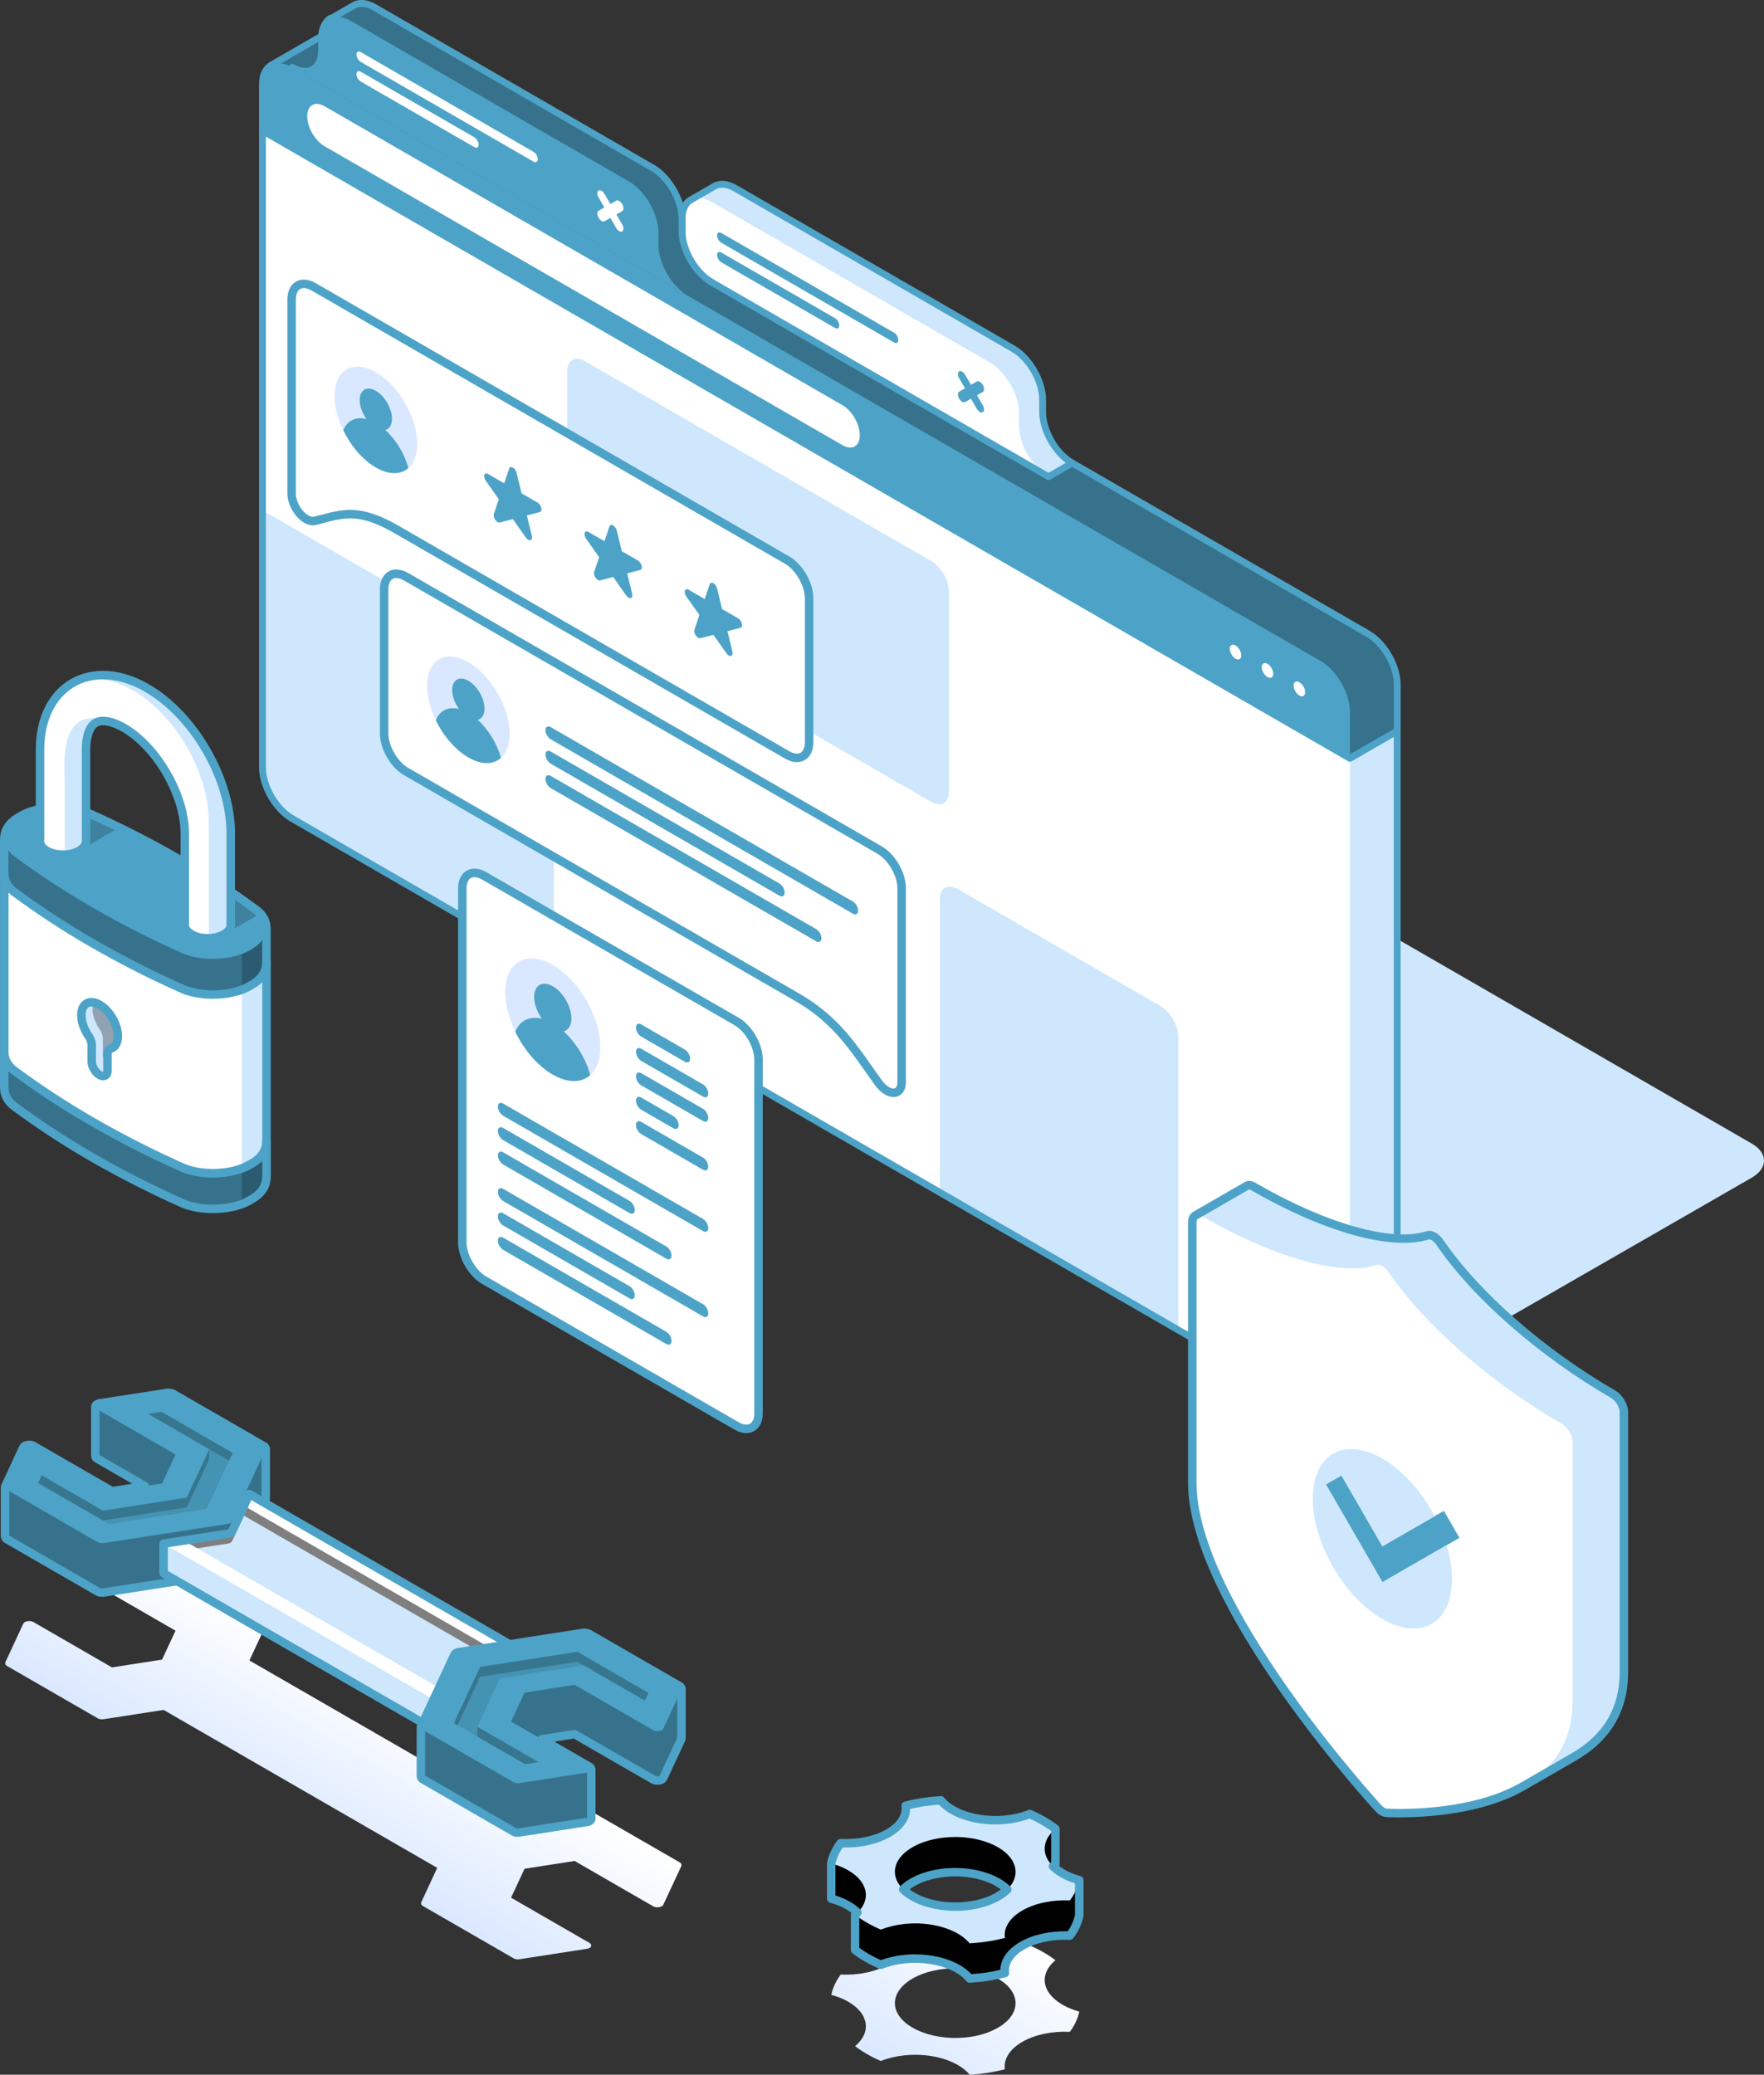 <svg width="261" height="307" viewBox="0 0 261 307" fill="none" xmlns="http://www.w3.org/2000/svg">
<rect x="0" y="0" width="261" height="307" fill="#333333" stroke="none"/>
<path d="M259.183 169.212L165.616 115.201C163.201 113.808 163.201 111.549 165.616 110.156L167.168 109.255C169.584 107.867 169.58 105.607 167.168 104.214L126.065 80.488C123.65 79.096 119.736 79.096 117.325 80.484L115.769 81.389C113.354 82.778 109.443 82.778 107.028 81.382C104.613 79.989 100.702 79.989 98.291 81.382L92.363 84.799L42.106 113.699C39.695 115.095 39.699 117.351 42.114 118.744L194.273 206.574C196.688 207.967 200.598 207.967 203.013 206.574L253.266 177.674L259.194 174.257C261.606 172.864 261.602 170.605 259.183 169.212Z" fill="#CEE7FD"/>
<path d="M38.832 19.321V113.543C38.832 116.329 40.785 119.716 43.204 121.109L195.363 208.94C196.571 209.636 197.665 209.7 198.456 209.246L205.436 205.219C206.239 204.765 206.735 203.785 206.731 202.381V108.158L199.739 112.196L38.832 19.321Z" fill="white"/>
<path d="M140.397 87.558V117.139C140.397 118.812 139.224 119.485 137.778 118.649L86.537 89.072C85.091 88.236 83.917 86.203 83.917 84.534V54.953C83.917 53.28 85.091 52.607 86.541 53.443L137.781 83.02C139.228 83.853 140.401 85.885 140.401 87.558H140.397ZM171.719 148.877L141.696 131.543C140.25 130.707 139.072 131.384 139.072 133.053V176.452L174.342 196.81V153.415C174.342 151.746 173.168 149.713 171.719 148.881V148.877ZM81.956 103.427C81.956 101.758 80.783 99.726 79.333 98.889L38.832 75.511V113.543C38.832 116.329 40.789 119.716 43.204 121.109L81.635 143.291C81.832 142.981 81.956 142.572 81.956 142.053V103.423V103.427Z" fill="#CEE7FD"/>
<path d="M199.739 112.196V206.419C199.735 207.804 199.251 208.777 198.471 209.235L205.436 205.215C206.239 204.761 206.735 203.781 206.731 202.377V108.154L199.739 112.192V112.196Z" fill="#CEE7FD"/>
<path d="M197.316 210.045C196.627 210.045 195.878 209.821 195.109 209.379L42.95 121.548C40.399 120.08 38.325 116.492 38.325 113.547V19.321C38.325 19.139 38.423 18.973 38.578 18.882C38.733 18.791 38.926 18.791 39.082 18.882L199.735 111.613L206.477 107.719C206.632 107.628 206.826 107.628 206.981 107.719C207.136 107.81 207.234 107.976 207.234 108.158V202.381C207.234 203.898 206.701 205.049 205.731 205.624C205.716 205.636 205.701 205.647 205.682 205.654L198.702 209.681C198.285 209.924 197.816 210.041 197.312 210.041L197.316 210.045ZM39.339 20.195V113.543C39.339 116.166 41.186 119.364 43.458 120.67L195.617 208.501C196.624 209.08 197.543 209.189 198.202 208.807L205.133 204.807C205.133 204.807 205.167 204.784 205.183 204.773C205.853 204.394 206.224 203.543 206.22 202.377V109.028L199.985 112.628C199.83 112.718 199.637 112.718 199.482 112.628L39.339 20.195Z" fill="#4DA3C7"/>
<path d="M40.157 9.632C40.13 9.647 40.104 9.662 40.074 9.677L39.998 9.723L40.005 9.738C39.282 10.219 38.832 11.15 38.832 12.474V19.321L199.735 112.196L206.731 108.158V101.311C206.727 98.526 204.774 95.142 202.355 93.75L50.2 5.919C48.969 5.211 47.864 5.158 47.069 5.643L40.153 9.632H40.157Z" fill="#4DA3C7"/>
<g style="mix-blend-mode:overlay" opacity="0.3">
<path d="M206.731 101.315C206.731 98.53 204.774 95.146 202.359 93.754L50.2 5.919C48.969 5.211 47.864 5.158 47.069 5.643L40.179 9.617C40.963 9.204 42.027 9.28 43.2 9.957L195.359 97.792C197.778 99.181 199.731 102.568 199.735 105.353V112.2L206.731 108.162V101.315Z" fill="black"/>
</g>
<path d="M199.739 112.703C199.652 112.703 199.565 112.681 199.485 112.635L38.578 19.756C38.423 19.665 38.325 19.498 38.325 19.317V12.47C38.325 11.093 38.783 10.003 39.619 9.39C39.653 9.348 39.695 9.314 39.74 9.288L39.903 9.193L46.819 5.204C47.807 4.602 49.098 4.701 50.453 5.48L202.612 93.314C205.201 94.806 207.234 98.322 207.238 101.311V108.158C207.238 108.34 207.143 108.506 206.988 108.597L199.993 112.635C199.913 112.681 199.826 112.703 199.739 112.703ZM39.339 19.029L199.739 111.613L206.231 107.867V101.311C206.231 98.689 204.38 95.495 202.109 94.189L49.95 6.358C48.932 5.772 48 5.669 47.334 6.074L40.41 10.071L40.361 10.098C40.339 10.12 40.316 10.139 40.285 10.158C39.672 10.563 39.339 11.388 39.339 12.474V19.029Z" fill="#4DA3C7"/>
<path d="M127.22 64.396C127.22 66.031 126.073 66.689 124.653 65.872L48.023 21.641C46.603 20.823 45.456 18.836 45.456 17.201C45.456 15.562 46.607 14.904 48.023 15.722L124.649 59.956C126.069 60.774 127.216 62.761 127.216 64.396H127.22ZM182.806 95.506C182.337 95.233 181.955 95.453 181.958 95.994C181.958 96.535 182.337 97.198 182.81 97.466C183.276 97.739 183.662 97.519 183.658 96.978C183.658 96.441 183.276 95.778 182.806 95.51V95.506ZM188.386 99.699C188.386 100.24 188.004 100.46 187.538 100.187C187.065 99.919 186.683 99.256 186.687 98.715C186.687 98.174 187.065 97.958 187.535 98.231C188.004 98.499 188.386 99.158 188.386 99.699ZM193.107 102.432C193.107 102.973 192.728 103.192 192.259 102.92C191.786 102.651 191.407 101.993 191.407 101.448C191.407 100.91 191.789 100.691 192.259 100.96C192.724 101.232 193.107 101.891 193.107 102.432Z" fill="white"/>
<path d="M102.22 29.57C101.418 30.024 100.926 31.004 100.926 32.4V34.202C100.926 34.512 100.892 34.796 100.846 35.069C100.589 34.974 100.324 34.857 100.051 34.702L100.839 35.156C100.434 37.226 98.669 37.941 96.553 36.722L100.926 39.247L150.77 68.018L155.142 70.538L158.64 68.521C156.224 67.129 154.267 63.737 154.267 60.956V59.154C154.267 56.373 152.31 52.985 149.895 51.592L108.796 27.866C107.588 27.17 106.494 27.106 105.703 27.564L102.22 29.573V29.57Z" fill="white"/>
<path d="M154.271 60.952V59.15C154.271 56.369 152.314 52.981 149.899 51.589L108.8 27.863C107.592 27.166 106.498 27.102 105.707 27.56L102.224 29.57C103.011 29.123 104.102 29.191 105.302 29.884L146.401 53.606C148.816 54.999 150.773 58.39 150.773 61.171V62.969C150.773 65.751 152.734 69.142 155.149 70.535L158.647 68.517C156.232 67.125 154.275 63.734 154.275 60.952H154.271Z" fill="#CEE7FD"/>
<path d="M155.146 71.042C155.059 71.042 154.971 71.019 154.892 70.974L150.52 68.453L96.307 37.161C96.307 37.161 96.303 37.161 96.3 37.161C96.058 37.022 95.974 36.715 96.114 36.473C96.254 36.23 96.561 36.147 96.803 36.287C97.734 36.825 98.605 36.957 99.256 36.662C99.726 36.446 100.066 36.019 100.256 35.406L99.798 35.141C99.555 35.001 99.472 34.694 99.612 34.452C99.752 34.209 100.059 34.126 100.301 34.263C100.343 34.285 100.381 34.308 100.422 34.327C100.422 34.285 100.422 34.244 100.422 34.202V32.4C100.422 30.879 100.952 29.732 101.921 29.161C101.936 29.149 101.952 29.142 101.967 29.131L105.449 27.121C106.437 26.549 107.717 26.659 109.046 27.424L150.145 51.15C152.696 52.618 154.771 56.21 154.771 59.15V60.952C154.771 63.571 156.618 66.769 158.889 68.078C159.045 68.169 159.143 68.336 159.143 68.514C159.143 68.692 159.048 68.862 158.889 68.953L155.392 70.97C155.312 71.015 155.225 71.038 155.138 71.038L155.146 71.042ZM99.29 37.718L155.142 69.956L157.682 68.491C155.464 66.818 153.76 63.62 153.76 60.956V59.154C153.76 56.535 151.913 53.337 149.641 52.028L108.542 28.302C107.535 27.723 106.619 27.613 105.953 27.995L102.516 29.978C102.516 29.978 102.482 30.001 102.466 30.012C101.796 30.387 101.429 31.235 101.429 32.4V34.202C101.429 34.505 101.403 34.807 101.342 35.156C101.342 35.156 101.342 35.156 101.342 35.16C101.342 35.19 101.342 35.22 101.331 35.25C101.115 36.363 100.524 37.188 99.673 37.574C99.548 37.631 99.419 37.676 99.287 37.714L99.29 37.718Z" fill="#4DA3C7"/>
<path d="M132.917 50.313C132.917 50.711 132.633 50.877 132.285 50.677L106.725 35.92C106.381 35.72 106.097 35.235 106.097 34.834C106.097 34.433 106.377 34.27 106.725 34.474L132.285 49.227C132.633 49.428 132.917 49.912 132.917 50.313ZM124.173 48.167C124.173 47.766 123.889 47.278 123.54 47.077L106.729 37.37C106.381 37.169 106.1 37.332 106.1 37.733C106.1 38.134 106.381 38.619 106.729 38.823L123.544 48.527C123.892 48.731 124.173 48.569 124.176 48.167H124.173ZM144.558 58.488L145.417 57.992C145.667 57.849 145.663 57.387 145.421 56.967C145.171 56.539 144.773 56.312 144.527 56.452L143.664 56.944L142.805 55.457C142.559 55.033 142.158 54.806 141.919 54.949C141.669 55.086 141.669 55.551 141.919 55.971L142.775 57.459L141.915 57.955C141.673 58.098 141.669 58.552 141.915 58.98C142.161 59.404 142.559 59.635 142.805 59.491L143.664 58.999L144.523 60.486C144.773 60.91 145.167 61.137 145.413 60.997C145.659 60.857 145.659 60.396 145.413 59.972L144.554 58.488H144.558Z" fill="#4DA3C7"/>
<path d="M100.918 34.194V32.397C100.918 29.611 98.961 26.224 96.546 24.831L55.447 1.105C54.235 0.409 53.141 0.341 52.35 0.799L48.871 2.804C49.662 2.358 47.573 2.857 47.576 5.643V7.441C47.576 10.226 45.619 11.35 43.204 9.957L47.576 12.482L97.42 41.257L101.796 43.781L105.294 41.764C102.879 40.371 100.922 36.98 100.922 34.198L100.918 34.194Z" fill="#4DA3C7"/>
<g style="mix-blend-mode:overlay" opacity="0.3">
<path d="M100.918 34.194V32.397C100.918 29.611 98.961 26.224 96.546 24.831L55.447 1.105C54.235 0.409 53.141 0.341 52.35 0.799L48.871 2.804C49.662 2.358 50.749 2.43 51.949 3.122L93.048 26.848C95.463 28.241 97.42 31.632 97.42 34.414V36.215C97.42 38.997 99.381 42.388 101.796 43.777L105.294 41.76C102.879 40.367 100.922 36.976 100.922 34.194H100.918Z" fill="black"/>
</g>
<path d="M105.29 42.267C105.203 42.267 105.116 42.244 105.037 42.199C102.485 40.727 100.411 37.135 100.411 34.194V32.397C100.411 29.778 98.564 26.58 96.292 25.266L55.193 1.54C54.186 0.961 53.266 0.852 52.603 1.234L49.147 3.228C49.147 3.228 49.128 3.24 49.121 3.243C49.068 3.274 49.011 3.293 48.954 3.3C48.636 3.58 48.08 4.265 48.084 5.639V7.437C48.084 8.97 47.538 10.128 46.554 10.699C45.566 11.271 44.287 11.161 42.954 10.393C42.712 10.253 42.629 9.946 42.769 9.704C42.909 9.462 43.215 9.378 43.458 9.518C44.465 10.098 45.381 10.207 46.047 9.825C46.709 9.443 47.073 8.595 47.073 7.437V5.639C47.073 3.262 48.462 2.244 48.939 2.161C48.954 2.161 48.966 2.157 48.977 2.157L52.096 0.36C53.084 -0.212 54.364 -0.106 55.696 0.666L96.796 24.392C99.347 25.868 101.422 29.456 101.422 32.397V34.194C101.422 36.813 103.269 40.011 105.544 41.325C105.786 41.465 105.87 41.771 105.729 42.014C105.635 42.176 105.465 42.267 105.29 42.267Z" fill="#4DA3C7"/>
<path d="M79.564 23.556C79.564 23.957 79.28 24.116 78.936 23.919L53.38 9.163C53.031 8.962 52.747 8.474 52.751 8.076C52.751 7.675 53.031 7.509 53.38 7.713L78.936 22.466C79.284 22.666 79.564 23.154 79.564 23.556ZM70.819 21.41C70.819 21.009 70.535 20.52 70.187 20.32L53.376 10.612C53.028 10.412 52.747 10.574 52.747 10.976C52.747 11.377 53.028 11.865 53.376 12.066L70.187 21.773C70.539 21.977 70.819 21.811 70.819 21.41ZM91.204 31.731L92.064 31.235C92.31 31.095 92.31 30.633 92.064 30.209C91.814 29.782 91.416 29.554 91.17 29.698L90.311 30.19L89.452 28.703C89.206 28.279 88.808 28.048 88.562 28.188C88.316 28.328 88.316 28.79 88.562 29.214L89.421 30.701L88.562 31.197C88.316 31.337 88.316 31.795 88.562 32.223C88.808 32.65 89.206 32.877 89.452 32.737L90.311 32.242L91.17 33.729C91.416 34.157 91.818 34.387 92.06 34.244C92.306 34.1 92.31 33.638 92.06 33.218L91.201 31.731H91.204Z" fill="white"/>
<path d="M130.142 125.783L60.095 85.348C58.293 84.307 56.836 85.151 56.836 87.229V108.529C56.836 110.607 58.293 113.135 60.095 114.172L117.9 147.537C122.927 150.436 125.357 153.797 127.545 156.783L129.957 160.193C130.335 160.727 130.786 161.143 131.229 161.404C131.566 161.601 131.91 161.707 132.217 161.699C132.947 161.699 133.405 161.098 133.405 160.155V141.928V131.426C133.405 129.348 131.94 126.824 130.142 125.787V125.783Z" fill="white"/>
<path d="M132.171 162.324C131.774 162.324 131.335 162.191 130.907 161.938C130.369 161.624 129.862 161.143 129.442 160.549L126.978 157.067C124.858 154.168 122.454 150.879 117.586 148.075L59.781 114.709C57.778 113.551 56.207 110.834 56.211 108.521V87.221C56.211 85.984 56.662 85.041 57.479 84.568C58.297 84.095 59.338 84.178 60.413 84.799L130.46 125.234C132.463 126.392 134.034 129.11 134.034 131.418V141.925V160.152C134.034 161.446 133.303 162.32 132.221 162.324C132.205 162.324 132.19 162.324 132.179 162.324H132.171ZM58.638 85.529C58.437 85.529 58.255 85.571 58.104 85.662C57.699 85.897 57.464 86.468 57.464 87.229V108.529C57.464 110.372 58.812 112.707 60.409 113.631L118.214 146.996C123.309 149.933 125.797 153.335 127.992 156.337L128.049 156.416L130.464 159.834C130.778 160.276 131.161 160.644 131.543 160.863C131.781 161.003 132.009 161.083 132.198 161.075C132.72 161.075 132.777 160.432 132.777 160.159V131.43C132.777 129.59 131.426 127.255 129.828 126.332L59.781 85.897C59.368 85.658 58.975 85.537 58.634 85.537L58.638 85.529Z" fill="#4DA3C7"/>
<path d="M64.483 106.584C63.672 104.926 63.188 103.143 63.184 101.508C63.184 97.614 65.925 96.039 69.302 97.985C72.678 99.934 75.415 104.672 75.411 108.57C75.411 110.202 74.93 111.424 74.12 112.151C73.553 110.062 72.284 107.961 70.706 106.531C71.304 106.372 71.698 105.793 71.698 104.873C71.698 103.348 70.623 101.489 69.302 100.725C67.98 99.964 66.905 100.581 66.909 102.106C66.909 103.022 67.303 104.055 67.897 104.899C66.319 104.506 65.05 105.149 64.483 106.58V106.584Z" fill="#DAE8FF"/>
<path d="M69.302 112.086C71.259 113.218 73 113.154 74.12 112.147C73.553 110.058 72.284 107.957 70.702 106.527C71.3 106.372 71.698 105.789 71.698 104.869C71.698 103.344 70.623 101.489 69.298 100.725C67.977 99.964 66.901 100.577 66.901 102.106C66.901 103.022 67.295 104.059 67.893 104.903C66.311 104.506 65.043 105.145 64.479 106.58C65.595 108.877 67.341 110.951 69.302 112.083V112.086ZM126.962 134.749C126.962 135.245 126.614 135.449 126.186 135.199L81.491 109.399C81.055 109.153 80.703 108.548 80.703 108.048C80.703 107.552 81.052 107.348 81.491 107.598L126.183 133.398C126.614 133.644 126.966 134.249 126.962 134.749ZM121.534 138.829C121.534 139.325 121.186 139.529 120.75 139.283L81.487 116.62C81.055 116.371 80.703 115.765 80.703 115.262C80.703 114.77 81.059 114.565 81.491 114.815L120.75 137.474C121.182 137.727 121.53 138.333 121.534 138.825V138.829ZM116.098 132.081C116.102 131.585 115.746 130.979 115.318 130.73L81.487 111.205C81.055 110.955 80.707 111.155 80.707 111.651C80.707 112.155 81.055 112.76 81.491 113.01L115.318 132.535C115.746 132.785 116.098 132.58 116.098 132.081Z" fill="#4DA3C7"/>
<path d="M46.403 42.445L116.454 82.876C118.252 83.917 119.713 86.438 119.713 88.519V109.819C119.713 111.893 118.252 112.737 116.454 111.697L58.649 78.331C53.622 75.436 51.195 75.981 49.011 76.446L46.6 77.071C46.221 77.169 45.775 77.071 45.324 76.81C44.987 76.617 44.646 76.333 44.336 75.966C43.609 75.118 43.147 73.99 43.147 73.048V65.622V54.828V44.322C43.147 42.248 44.605 41.408 46.403 42.441V42.445Z" fill="white"/>
<path d="M117.911 112.775C117.355 112.775 116.753 112.597 116.14 112.242L58.335 78.876C53.557 76.121 51.335 76.594 49.189 77.052L49.14 77.063L46.755 77.68C46.217 77.82 45.615 77.707 45.01 77.355C44.601 77.12 44.215 76.791 43.859 76.374C43.034 75.413 42.523 74.141 42.523 73.048V44.322C42.523 43.084 42.973 42.146 43.791 41.673C44.608 41.2 45.65 41.283 46.721 41.9L116.772 82.331C118.774 83.49 120.345 86.207 120.345 88.519V109.819C120.345 111.057 119.895 111.996 119.077 112.469C118.725 112.673 118.335 112.771 117.915 112.771L117.911 112.775ZM51.805 75.443C53.554 75.443 55.761 75.943 58.959 77.79L116.768 111.155C117.427 111.538 118.04 111.621 118.449 111.386C118.854 111.152 119.089 110.584 119.085 109.823V88.519C119.085 86.676 117.737 84.341 116.143 83.418L46.092 42.986C45.434 42.608 44.824 42.524 44.416 42.759C44.01 42.994 43.776 43.565 43.776 44.322V73.051C43.776 73.842 44.181 74.826 44.809 75.561C45.067 75.863 45.35 76.106 45.631 76.268C45.945 76.45 46.229 76.518 46.437 76.465L48.924 75.826C49.795 75.64 50.711 75.443 51.805 75.443Z" fill="#4DA3C7"/>
<path d="M50.79 63.677C49.984 62.019 49.496 60.237 49.499 58.605C49.499 54.715 52.24 53.133 55.617 55.086C58.993 57.035 61.73 61.769 61.73 65.66C61.73 67.295 61.246 68.514 60.436 69.244C59.868 67.155 58.604 65.058 57.021 63.624C57.619 63.465 58.013 62.89 58.009 61.974C58.009 60.449 56.938 58.59 55.617 57.826C54.296 57.061 53.221 57.682 53.221 59.207C53.221 60.127 53.611 61.156 54.209 62.004C52.63 61.61 51.358 62.25 50.79 63.681V63.677Z" fill="#DAE8FF"/>
<path d="M80.102 75.152C80.026 74.834 79.802 74.524 79.556 74.376L77.168 73.002L76.43 69.959C76.358 69.641 76.134 69.331 75.885 69.183C75.635 69.04 75.411 69.097 75.332 69.327L74.601 71.519L72.216 70.137C71.97 69.993 71.747 70.05 71.667 70.281C71.592 70.512 71.679 70.86 71.876 71.148L73.806 73.873L73.068 76.064C72.992 76.287 73.076 76.639 73.276 76.923C73.477 77.207 73.749 77.366 73.95 77.317L75.877 76.813L77.804 79.538C77.906 79.682 78.023 79.792 78.144 79.864C78.262 79.932 78.383 79.958 78.485 79.932C78.686 79.875 78.769 79.629 78.693 79.311L77.955 76.268L79.886 75.769C80.086 75.716 80.17 75.466 80.094 75.148L80.102 75.152ZM94.933 83.713C94.854 83.395 94.63 83.081 94.388 82.937L92.003 81.563L91.265 78.528C91.189 78.21 90.97 77.9 90.72 77.752C90.47 77.608 90.254 77.665 90.175 77.896L89.44 80.083L87.055 78.71C86.809 78.562 86.586 78.623 86.51 78.853C86.435 79.08 86.518 79.432 86.719 79.716L88.645 82.437L87.911 84.629C87.835 84.856 87.919 85.204 88.119 85.488C88.324 85.775 88.592 85.934 88.797 85.881L90.728 85.378L92.647 88.107C92.753 88.251 92.874 88.36 92.995 88.432C93.112 88.5 93.23 88.527 93.328 88.5C93.529 88.444 93.612 88.198 93.54 87.88L92.802 84.841L94.725 84.341C94.929 84.288 95.013 84.038 94.937 83.72L94.933 83.713ZM109.765 92.278C109.689 91.956 109.47 91.642 109.22 91.502L106.835 90.12L106.1 87.085C106.025 86.767 105.801 86.453 105.555 86.309C105.306 86.165 105.086 86.23 105.006 86.453L104.272 88.644L101.891 87.263C101.641 87.119 101.418 87.176 101.346 87.407C101.266 87.634 101.353 87.986 101.55 88.269L103.481 90.995L102.743 93.186C102.667 93.413 102.75 93.757 102.951 94.049C103.152 94.333 103.428 94.492 103.629 94.435L105.555 93.939L107.482 96.668C107.584 96.811 107.702 96.921 107.823 96.989C107.94 97.058 108.058 97.08 108.16 97.054C108.36 97.001 108.447 96.755 108.372 96.441L107.634 93.398L109.56 92.898C109.761 92.845 109.848 92.592 109.769 92.278H109.765ZM55.613 69.183C57.574 70.315 59.312 70.251 60.432 69.244C59.864 67.155 58.596 65.058 57.017 63.624C57.616 63.469 58.005 62.882 58.005 61.966C58.005 60.441 56.93 58.583 55.609 57.822C54.284 57.054 53.217 57.678 53.213 59.2C53.213 60.119 53.611 61.149 54.209 61.996C52.623 61.603 51.358 62.239 50.79 63.673C51.911 65.974 53.648 68.048 55.613 69.18V69.183Z" fill="#4DA3C7"/>
<path d="M112.233 209.11C112.233 211.188 110.772 212.024 108.97 210.987L71.66 189.449C69.862 188.415 68.4 185.887 68.4 183.809V131.483C68.4 129.409 69.862 128.569 71.66 129.606L108.974 151.14C110.772 152.181 112.229 154.709 112.229 156.783V209.106L112.233 209.11Z" fill="white"/>
<path d="M110.431 212.062C109.875 212.062 109.269 211.884 108.656 211.528L71.342 189.99C69.339 188.839 67.772 186.122 67.772 183.809V131.483C67.772 130.245 68.223 129.307 69.04 128.834C69.858 128.36 70.899 128.444 71.974 129.061L109.288 150.595C111.29 151.753 112.858 154.471 112.858 156.783V209.106C112.858 210.34 112.411 211.282 111.593 211.755C111.241 211.96 110.847 212.062 110.427 212.062H110.431ZM70.202 129.791C70.002 129.791 69.82 129.833 69.669 129.923C69.26 130.158 69.029 130.726 69.029 131.487V183.813C69.029 185.656 70.376 187.991 71.97 188.907L109.284 210.446C109.947 210.828 110.56 210.911 110.969 210.673C111.374 210.438 111.605 209.871 111.605 209.114V156.791C111.605 154.948 110.257 152.613 108.659 151.693L71.346 130.158C70.933 129.92 70.539 129.799 70.202 129.799V129.791Z" fill="#4DA3C7"/>
<path d="M76.816 142.273C79.564 140.691 84.016 143.261 86.764 148.018C89.508 152.775 89.508 157.911 86.764 159.497C84.019 161.079 79.568 158.513 76.82 153.755C74.075 148.998 74.071 143.862 76.82 142.273H76.816Z" fill="#DAE8FF"/>
<path d="M76.24 152.669C76.895 151.019 78.349 150.285 80.174 150.743C79.484 149.766 79.034 148.578 79.034 147.522C79.034 145.762 80.268 145.055 81.79 145.933C83.308 146.811 84.546 148.949 84.546 150.705C84.546 151.761 84.091 152.427 83.406 152.609C85.223 154.259 86.684 156.677 87.336 159.077C86.045 160.239 84.046 160.31 81.786 159.012C79.526 157.71 77.524 155.319 76.237 152.669H76.24ZM104.794 161.817C104.794 161.321 104.446 160.712 104.015 160.458L94.88 155.186C94.449 154.936 94.097 155.137 94.097 155.636C94.097 156.132 94.445 156.742 94.88 156.991L104.015 162.263C104.45 162.513 104.798 162.309 104.794 161.813V161.817ZM102.114 156.662C102.114 157.162 101.762 157.362 101.331 157.112L94.873 153.385C94.441 153.131 94.089 152.529 94.089 152.03C94.089 151.534 94.441 151.333 94.873 151.583L101.331 155.307C101.762 155.557 102.111 156.162 102.111 156.662H102.114ZM104.794 165.424C104.794 164.928 104.446 164.318 104.011 164.069L94.873 158.797C94.441 158.551 94.093 158.751 94.093 159.247C94.093 159.747 94.441 160.352 94.876 160.602L104.011 165.874C104.442 166.127 104.791 165.927 104.794 165.424ZM104.794 172.637C104.794 172.141 104.442 171.536 104.011 171.286L94.873 166.01C94.441 165.76 94.093 165.961 94.093 166.457C94.093 166.956 94.441 167.566 94.876 167.815L104.011 173.087C104.442 173.341 104.791 173.137 104.794 172.637ZM100.418 166.506C100.418 167.006 100.07 167.206 99.635 166.956L94.876 164.209C94.445 163.959 94.097 163.35 94.093 162.854C94.093 162.358 94.441 162.15 94.876 162.407L99.635 165.151C100.066 165.405 100.418 166.01 100.418 166.506ZM104.794 181.713C104.794 181.217 104.442 180.608 104.015 180.362L74.45 163.297C74.018 163.047 73.666 163.251 73.666 163.743C73.666 164.243 74.018 164.848 74.446 165.102L104.015 182.163C104.446 182.417 104.794 182.216 104.798 181.717L104.794 181.713ZM99.362 185.789C99.362 185.293 99.01 184.687 98.579 184.438L74.446 170.51C74.011 170.26 73.666 170.461 73.666 170.957C73.666 171.46 74.018 172.066 74.45 172.315L98.579 186.247C99.014 186.493 99.362 186.292 99.362 185.793V185.789ZM93.926 179.045C93.926 179.548 93.574 179.745 93.143 179.499L74.442 168.705C74.011 168.455 73.662 167.85 73.662 167.35C73.662 166.854 74.014 166.654 74.442 166.903L93.143 177.697C93.57 177.943 93.926 178.553 93.926 179.048V179.045ZM104.794 194.335C104.794 193.839 104.446 193.229 104.015 192.983L74.45 175.915C74.018 175.669 73.666 175.869 73.666 176.365C73.666 176.865 74.018 177.47 74.45 177.72L104.015 194.785C104.446 195.035 104.798 194.834 104.798 194.335H104.794ZM99.362 198.418C99.362 197.922 99.01 197.313 98.579 197.063L74.446 183.136C74.014 182.886 73.666 183.087 73.662 183.586C73.662 184.086 74.011 184.691 74.442 184.941L98.575 198.872C99.006 199.118 99.359 198.918 99.359 198.422L99.362 198.418ZM93.926 191.67C93.926 192.17 93.574 192.374 93.143 192.124L74.442 181.33C74.011 181.081 73.662 180.471 73.659 179.972C73.659 179.476 74.011 179.275 74.442 179.525L93.146 190.319C93.574 190.569 93.922 191.174 93.926 191.67Z" fill="#4DA3C7"/>
<path d="M127.803 298.503C128.511 300.029 127.958 301.565 126.516 302.769C127.602 303.609 128.889 304.351 130.332 304.968C132.414 304.135 135.082 303.817 137.717 304.226C140.352 304.635 142.388 305.683 143.475 307.004C144.361 306.943 145.243 306.86 146.132 306.72C147.018 306.584 147.858 306.398 148.68 306.198C148.476 304.741 149.331 303.253 151.254 302.141C153.185 301.024 155.774 300.532 158.299 300.649C159.007 299.703 159.476 298.693 159.688 297.652C158.087 297.213 156.728 296.501 155.808 295.593C155.414 295.203 155.089 294.783 154.877 294.325C154.169 292.804 154.722 291.263 156.16 290.06C155.074 289.22 153.794 288.482 152.352 287.865C150.27 288.694 147.601 289.015 144.966 288.607C142.335 288.198 140.295 287.149 139.209 285.832C138.327 285.893 137.437 285.976 136.547 286.112C135.662 286.249 134.821 286.43 134.007 286.635C134.212 288.088 133.356 289.583 131.429 290.696C129.503 291.805 126.917 292.3 124.392 292.179C123.68 293.129 123.207 294.14 122.999 295.181C125.285 295.805 127.106 296.982 127.814 298.507L127.803 298.503ZM139.023 291.434C143.785 290.699 148.68 292.334 149.959 295.082C150.603 296.467 150.198 297.871 149.032 299.018C149.032 299.018 149.032 299.018 149.036 299.022C149.024 299.033 149.006 299.045 148.994 299.056C148.843 299.2 148.672 299.34 148.498 299.476C148.426 299.529 148.366 299.59 148.294 299.643C148.237 299.684 148.173 299.718 148.12 299.756C148.044 299.809 147.964 299.851 147.889 299.9C147.745 299.987 147.612 300.085 147.457 300.169C147.601 300.089 147.722 300.002 147.855 299.919C146.753 300.604 145.334 301.13 143.657 301.387C141.132 301.777 138.573 301.497 136.528 300.736C136.275 300.642 136.033 300.54 135.794 300.434C135.741 300.407 135.692 300.384 135.639 300.362C135.627 300.358 135.62 300.35 135.609 300.347C135.544 300.316 135.48 300.286 135.419 300.252C135.283 300.184 135.151 300.108 135.022 300.032C134.98 300.01 134.942 299.987 134.901 299.964C134.772 299.885 134.647 299.805 134.53 299.726C134.499 299.703 134.469 299.68 134.435 299.662C133.659 299.117 133.057 298.469 132.716 297.743C131.437 294.995 134.265 292.168 139.027 291.434H139.023Z" fill="url(#paint0_linear_2655_64177)"/>
<path d="M122.991 280.943C124.589 281.382 125.948 282.093 126.872 282.998C126.758 283.107 126.644 283.221 126.52 283.327V288.531C127.606 289.375 128.893 290.113 130.335 290.73C132.417 289.897 135.086 289.579 137.721 289.988C140.356 290.397 142.392 291.441 143.479 292.762C144.364 292.702 145.246 292.618 146.136 292.482C147.022 292.346 147.862 292.164 148.684 291.96C148.479 290.503 149.335 289.012 151.258 287.899C153.189 286.786 155.778 286.294 158.303 286.411C159.011 285.465 159.48 284.455 159.692 283.414V278.21C158.091 277.771 156.732 277.06 155.812 276.151C155.925 276.038 156.035 275.928 156.164 275.822V270.618C155.077 269.778 153.798 269.04 152.356 268.423C150.274 269.252 147.605 269.574 144.97 269.165C142.339 268.756 140.299 267.708 139.212 266.391C138.33 266.451 137.441 266.534 136.551 266.671C135.665 266.807 134.825 266.989 134.011 267.193C134.215 268.646 133.36 270.141 131.433 271.254C129.506 272.363 126.921 272.859 124.396 272.738C123.684 273.687 123.211 274.698 123.003 275.739V280.943H122.991ZM143.653 281.953C139.678 282.57 135.62 281.529 133.64 279.569C134.783 278.441 136.669 277.563 139.023 277.203C142.998 276.59 147.056 277.627 149.036 279.588C147.893 280.712 146.011 281.59 143.653 281.953Z" fill="#CEE7FD"/>
<g style="mix-blend-mode:overlay">
<path d="M132.713 278.305C131.433 275.553 134.261 272.73 139.023 271.996C143.785 271.261 148.68 272.896 149.959 275.644C150.841 277.544 149.766 279.474 147.453 280.734C148.078 280.398 148.608 280.008 149.036 279.588C147.056 277.627 142.998 276.59 139.023 277.203C136.665 277.567 134.783 278.445 133.64 279.569C134.374 280.295 135.4 280.893 136.597 281.329C134.757 280.663 133.326 279.61 132.713 278.301V278.305ZM130.332 285.53C128.893 284.913 127.606 284.171 126.516 283.331V288.535C127.602 289.379 128.889 290.117 130.332 290.734C132.414 289.901 135.082 289.583 137.717 289.992C140.352 290.4 142.388 291.445 143.475 292.766C144.361 292.705 145.243 292.622 146.132 292.486C147.018 292.35 147.858 292.168 148.68 291.964C148.476 290.506 149.331 289.015 151.254 287.903C153.185 286.79 155.774 286.298 158.299 286.415C159.007 285.469 159.476 284.459 159.688 283.418V278.214C159.476 279.255 159.007 280.265 158.299 281.211C155.778 281.094 153.185 281.586 151.254 282.702C149.331 283.815 148.476 285.306 148.68 286.76C147.858 286.964 147.018 287.146 146.132 287.282C145.246 287.418 144.361 287.501 143.475 287.562C142.388 286.241 140.352 285.197 137.717 284.784C135.079 284.375 132.41 284.697 130.332 285.526V285.53ZM122.991 280.943C124.589 281.382 125.948 282.093 126.872 282.998C126.758 283.107 126.644 283.221 126.52 283.327C127.962 282.123 128.515 280.583 127.807 279.062C127.099 277.536 125.278 276.363 122.991 275.735V280.939V280.943ZM155.804 276.155C155.918 276.041 156.028 275.932 156.156 275.826V270.622C154.722 271.825 154.165 273.366 154.873 274.887C155.085 275.345 155.411 275.765 155.804 276.155Z" fill="black"/>
</g>
<path d="M143.475 293.394C143.289 293.394 143.111 293.311 142.99 293.163C141.961 291.911 140.004 290.98 137.622 290.612C135.204 290.234 132.629 290.491 130.566 291.316C130.411 291.377 130.241 291.377 130.086 291.309C128.583 290.665 127.254 289.897 126.133 289.03C125.978 288.913 125.891 288.728 125.891 288.535V283.331C125.891 283.229 125.918 283.126 125.963 283.036C125.157 282.404 124.085 281.893 122.825 281.548C122.552 281.472 122.363 281.227 122.363 280.943V275.739C122.363 275.697 122.367 275.655 122.374 275.618C122.598 274.494 123.105 273.4 123.881 272.363C124.006 272.196 124.207 272.098 124.415 272.113C126.921 272.23 129.359 271.719 131.111 270.713C132.732 269.778 133.557 268.529 133.383 267.284C133.337 266.966 133.538 266.667 133.852 266.587C134.78 266.353 135.631 266.179 136.453 266.054C137.267 265.929 138.152 265.834 139.163 265.766C139.368 265.747 139.561 265.838 139.689 265.993C140.719 267.246 142.676 268.177 145.057 268.544C147.476 268.919 150.05 268.665 152.117 267.84C152.272 267.78 152.443 267.78 152.598 267.848C154.093 268.487 155.418 269.252 156.542 270.122C156.698 270.24 156.785 270.425 156.785 270.618V275.822C156.785 275.924 156.758 276.026 156.713 276.113C157.523 276.749 158.594 277.26 159.855 277.605C160.127 277.68 160.317 277.926 160.317 278.21V283.414C160.317 283.456 160.313 283.497 160.305 283.539C160.078 284.671 159.571 285.764 158.802 286.79C158.678 286.956 158.477 287.059 158.272 287.04C155.763 286.926 153.321 287.433 151.572 288.444C149.956 289.379 149.13 290.628 149.308 291.873C149.354 292.191 149.149 292.493 148.839 292.569C147.885 292.804 147.06 292.974 146.238 293.103C145.44 293.228 144.58 293.318 143.528 293.39C143.513 293.39 143.498 293.39 143.486 293.39L143.475 293.394ZM135.408 289.189C136.214 289.189 137.021 289.25 137.812 289.375C140.34 289.768 142.479 290.764 143.736 292.119C144.611 292.054 145.349 291.971 146.03 291.865C146.666 291.767 147.306 291.642 148.014 291.475C148.04 289.909 149.074 288.432 150.932 287.358C152.806 286.279 155.358 285.708 157.977 285.776C158.515 284.996 158.874 284.182 159.052 283.35V278.679C157.53 278.203 156.259 277.487 155.358 276.598C155.24 276.481 155.172 276.322 155.172 276.151C155.172 275.985 155.236 275.822 155.358 275.705C155.414 275.648 155.467 275.595 155.524 275.542V270.928C154.597 270.243 153.522 269.63 152.329 269.1C150.107 269.929 147.4 270.179 144.86 269.782C142.332 269.388 140.197 268.397 138.932 267.038C138.084 267.102 137.331 267.185 136.634 267.291C136.002 267.386 135.351 267.515 134.655 267.677C134.632 269.244 133.595 270.72 131.732 271.795C129.858 272.874 127.307 273.445 124.691 273.377C124.15 274.161 123.786 274.978 123.612 275.803V280.473C125.134 280.95 126.402 281.666 127.303 282.551C127.424 282.668 127.492 282.831 127.492 282.998C127.492 283.168 127.424 283.327 127.303 283.444C127.246 283.501 127.19 283.554 127.137 283.603V288.217C128.06 288.902 129.135 289.515 130.339 290.049C131.868 289.477 133.629 289.182 135.404 289.182L135.408 289.189ZM141.378 282.752C138.096 282.752 134.935 281.734 133.193 280.015C133.072 279.898 133.008 279.735 133.008 279.569C133.008 279.402 133.076 279.24 133.193 279.122C134.48 277.854 136.513 276.954 138.925 276.583C142.979 275.954 147.321 277.007 149.475 279.141C149.596 279.258 149.66 279.421 149.66 279.588C149.66 279.754 149.592 279.917 149.471 280.034C148.184 281.298 146.151 282.203 143.744 282.574C142.96 282.695 142.165 282.755 141.374 282.755L141.378 282.752ZM134.59 279.569C136.619 281.136 140.174 281.855 143.554 281.332C145.394 281.049 146.973 280.435 148.082 279.584C146.057 278.017 142.498 277.298 139.118 277.82C137.274 278.104 135.696 278.717 134.59 279.569Z" fill="#4DA3C7"/>
<path d="M3.452 240.25C3.536 240.072 3.778 239.932 4.085 239.887C4.395 239.838 4.724 239.887 4.951 240.019L16.565 246.726L23.977 245.575L25.972 241.295L14.358 234.592C14.131 234.463 14.044 234.27 14.128 234.092C14.211 233.915 14.449 233.774 14.76 233.725L24.738 232.181C25.045 232.132 25.378 232.181 25.602 232.317L39.059 240.08C39.21 240.171 39.271 240.288 39.29 240.409C39.297 240.466 39.313 240.519 39.29 240.576L36.905 245.7L77.395 269.066L86.272 267.693C86.579 267.647 86.908 267.693 87.135 267.825L100.593 275.591C100.744 275.682 100.808 275.803 100.823 275.924C100.827 275.977 100.846 276.034 100.823 276.091L98.143 281.847C98.06 282.025 97.818 282.161 97.507 282.211C97.197 282.256 96.868 282.207 96.644 282.078L85.026 275.372L77.611 276.522L75.616 280.803L87.234 287.505C87.396 287.6 87.457 287.725 87.464 287.857C87.464 287.906 87.487 287.959 87.464 288.005C87.385 288.183 87.143 288.323 86.832 288.368L76.857 289.912C76.551 289.958 76.218 289.912 75.994 289.78L62.541 282.014C62.37 281.919 62.31 281.787 62.31 281.65C62.31 281.605 62.287 281.56 62.31 281.514L64.691 276.39L24.205 253.019L15.324 254.397C15.017 254.442 14.688 254.393 14.461 254.261L1.007 246.498C0.84 246.4 0.776 246.268 0.776 246.135C0.776 246.086 0.757 246.044 0.776 246.003L3.452 240.242V240.25Z" fill="url(#paint1_linear_2655_64177)"/>
<path d="M0.746 220.07H0.78C0.78 220.025 0.761 219.983 0.78 219.938L3.456 214.178C3.539 214 3.782 213.86 4.088 213.814C4.399 213.765 4.728 213.814 4.955 213.947L16.569 220.649L21.426 219.896L14.362 215.82C14.192 215.722 14.131 215.589 14.131 215.453H14.101V208.145H14.131C14.131 208.099 14.109 208.058 14.131 208.016C14.215 207.838 14.453 207.698 14.764 207.649L24.742 206.105C25.049 206.056 25.382 206.109 25.605 206.241L39.063 214.003C39.214 214.094 39.275 214.212 39.294 214.333H39.32V221.637H39.294C39.294 221.694 39.316 221.751 39.294 221.807L34.354 232.423C34.312 232.514 34.229 232.59 34.123 232.654C34.017 232.719 33.877 232.764 33.721 232.787L15.328 235.64C15.021 235.686 14.692 235.637 14.464 235.504L1.011 227.742C0.829 227.636 0.768 227.492 0.78 227.344H0.746V220.066V220.07Z" fill="#4DA3C7"/>
<g style="mix-blend-mode:overlay" opacity="0.3">
<path d="M0.776 220.07C0.776 220.206 0.837 220.339 1.007 220.437L14.461 228.203C14.688 228.332 15.017 228.385 15.324 228.336L33.718 225.486C33.869 225.463 34.009 225.418 34.119 225.354C34.225 225.289 34.308 225.21 34.35 225.119L39.29 214.503C39.313 214.446 39.297 214.393 39.29 214.333H39.316V221.637H39.29C39.29 221.694 39.313 221.751 39.29 221.807L34.35 232.423C34.308 232.514 34.225 232.59 34.119 232.654C34.013 232.719 33.873 232.764 33.718 232.787L15.324 235.64C15.017 235.686 14.688 235.637 14.461 235.504L1.007 227.742C0.825 227.636 0.765 227.492 0.776 227.344H0.742V220.066H0.776V220.07ZM14.131 208.02C14.109 208.062 14.131 208.107 14.131 208.149H14.101V215.457H14.131C14.131 215.593 14.192 215.725 14.362 215.824L21.426 219.9L16.569 220.653L23.981 219.503L25.976 215.222L14.362 208.519C14.135 208.391 14.048 208.198 14.131 208.02Z" fill="black"/>
</g>
<path d="M15.104 236.287C14.756 236.287 14.412 236.204 14.146 236.053L0.693 228.291C0.409 228.124 0.223 227.87 0.167 227.587C0.132 227.515 0.117 227.435 0.117 227.352V220.074C0.117 220.006 0.129 219.938 0.148 219.873C0.155 219.809 0.178 219.741 0.212 219.669L2.885 213.916C3.062 213.542 3.475 213.273 3.994 213.197C4.44 213.125 4.917 213.205 5.266 213.409L16.687 220.002L19.567 219.556L14.048 216.369C13.787 216.217 13.609 215.99 13.541 215.725C13.499 215.646 13.476 215.555 13.476 215.457V208.149C13.476 208.084 13.488 208.02 13.503 207.963C13.511 207.895 13.533 207.819 13.571 207.74C13.738 207.38 14.139 207.115 14.665 207.032L24.648 205.488C25.098 205.42 25.571 205.499 25.923 205.704L39.377 213.466C39.608 213.602 39.771 213.795 39.858 214.026C39.914 214.117 39.949 214.227 39.949 214.34V221.645C39.949 221.694 39.941 221.743 39.933 221.788C39.933 221.868 39.914 221.963 39.869 222.061L34.921 232.692C34.823 232.896 34.664 233.063 34.444 233.195C34.27 233.301 34.058 233.373 33.82 233.411L15.426 236.265C15.32 236.28 15.214 236.287 15.108 236.287H15.104ZM1.393 227.242L14.775 234.967C14.862 235.016 15.047 235.054 15.233 235.027L33.619 232.174C33.714 232.158 33.771 232.136 33.793 232.121L33.801 232.117L38.661 221.671C38.661 221.599 38.669 221.527 38.688 221.459V214.522L25.287 206.79C25.2 206.737 25.015 206.703 24.837 206.729L14.858 208.273C14.809 208.281 14.771 208.292 14.741 208.304C14.741 208.319 14.733 208.33 14.729 208.345V215.275C14.729 215.275 14.741 215.305 14.745 215.32L21.74 219.359C21.971 219.491 22.092 219.756 22.043 220.017C21.994 220.278 21.786 220.483 21.524 220.521L16.668 221.274C16.528 221.296 16.384 221.27 16.259 221.198L4.645 214.495C4.558 214.446 4.376 214.412 4.191 214.439C4.096 214.454 4.035 214.477 4.005 214.495L1.408 220.082C1.408 220.15 1.397 220.214 1.374 220.275V227.17C1.382 227.193 1.389 227.219 1.393 227.242Z" fill="#4DA3C7"/>
<g style="mix-blend-mode:overlay" opacity="0.1">
<path d="M23.898 208.909L34.433 214.991L30.564 223.302L16.164 225.535L5.629 219.453L6.163 218.303L15.229 223.533L27.631 221.607L30.962 214.446L21.903 209.216L23.898 208.909Z" fill="black"/>
</g>
<path d="M24.205 228.419L33.718 226.947C33.869 226.924 34.009 226.875 34.119 226.811C34.225 226.746 34.308 226.667 34.35 226.58L36.905 221.085L77.395 244.459V248.841L67.882 250.313C67.727 250.34 67.59 250.385 67.481 250.45C67.371 250.514 67.291 250.593 67.25 250.684L64.695 256.176L24.208 232.806V228.423L24.205 228.419Z" fill="white"/>
<path d="M64.691 251.789L67.246 246.298C67.288 246.211 67.371 246.128 67.477 246.067C67.587 246.003 67.723 245.957 67.878 245.931L77.391 244.459V248.841L67.878 250.313C67.723 250.34 67.587 250.385 67.477 250.45C67.367 250.514 67.288 250.593 67.246 250.684L64.691 256.176L24.205 232.806V228.423L64.691 251.793V251.789Z" fill="#CEE7FD"/>
<path d="M33.718 228.408C33.869 228.385 34.009 228.336 34.119 228.275C34.225 228.211 34.308 228.132 34.35 228.045L36.099 224.279L72.402 245.234L74.397 244.924L67.878 245.935C67.723 245.957 67.587 246.006 67.477 246.071C67.367 246.131 67.288 246.215 67.246 246.302L65.497 250.067L29.194 229.116L33.721 228.415L33.718 228.408Z" fill="#CEE7FD"/>
<g style="mix-blend-mode:overlay" opacity="0.5">
<path d="M36.099 224.279L34.35 228.045C34.308 228.132 34.225 228.211 34.119 228.275C34.013 228.336 33.873 228.385 33.718 228.408L29.19 229.108L27.195 227.957L33.714 226.947C33.865 226.924 34.005 226.875 34.115 226.811C34.221 226.746 34.304 226.667 34.346 226.58L36.095 222.814L74.393 244.92L72.398 245.231L36.095 224.275L36.099 224.279Z" fill="black"/>
</g>
<path d="M64.691 256.8C64.581 256.8 64.475 256.77 64.376 256.717L23.89 233.347C23.697 233.233 23.576 233.029 23.576 232.802V228.419C23.576 228.109 23.803 227.848 24.106 227.799L33.619 226.326C33.703 226.311 33.763 226.288 33.793 226.273C33.797 226.273 33.801 226.269 33.801 226.269L36.333 220.823C36.409 220.664 36.545 220.543 36.712 220.49C36.879 220.437 37.064 220.456 37.215 220.543L77.705 243.917C77.898 244.031 78.019 244.235 78.019 244.462V248.845C78.019 249.155 77.792 249.416 77.49 249.466L67.977 250.938C67.882 250.953 67.821 250.98 67.795 250.995L65.262 256.441C65.187 256.6 65.05 256.721 64.884 256.774C64.823 256.793 64.759 256.804 64.695 256.804L64.691 256.8ZM24.829 232.442L64.407 255.29L66.674 250.419C66.769 250.215 66.936 250.041 67.159 249.908C67.344 249.802 67.549 249.731 67.776 249.697L76.763 248.308V244.826L37.181 221.978L34.918 226.849C34.819 227.057 34.653 227.227 34.433 227.356C34.263 227.458 34.047 227.534 33.816 227.571L24.833 228.96V232.442H24.829Z" fill="#4DA3C7"/>
<path d="M62.272 255.585H62.306C62.306 255.54 62.283 255.498 62.306 255.453L67.242 244.837C67.284 244.75 67.367 244.67 67.473 244.606C67.583 244.542 67.719 244.496 67.874 244.47L86.268 241.62C86.575 241.575 86.904 241.62 87.131 241.753L100.589 249.515C100.74 249.606 100.805 249.727 100.82 249.852H100.839V257.137H100.82C100.831 257.198 100.85 257.258 100.82 257.323L98.139 263.083C98.056 263.261 97.814 263.401 97.504 263.446C97.193 263.495 96.864 263.446 96.64 263.314L85.023 256.611L80.166 257.364L87.23 261.44C87.392 261.535 87.453 261.664 87.461 261.792H87.491V269.123H87.461C87.461 269.161 87.48 269.203 87.461 269.244C87.381 269.422 87.139 269.558 86.828 269.608L76.854 271.156C76.547 271.205 76.214 271.156 75.99 271.023L62.537 263.257C62.378 263.162 62.317 263.041 62.306 262.913H62.272V255.585Z" fill="#4DA3C7"/>
<g style="mix-blend-mode:overlay" opacity="0.3">
<path d="M80.166 257.364L87.23 261.44L75.612 254.738L77.607 250.457L85.023 249.307L96.64 256.013C96.864 256.142 97.193 256.191 97.504 256.146C97.814 256.096 98.056 255.956 98.139 255.782L100.82 250.022C100.842 249.969 100.823 249.912 100.82 249.855H100.839V257.141H100.82C100.831 257.202 100.85 257.262 100.82 257.326L98.139 263.087C98.056 263.265 97.814 263.405 97.504 263.45C97.193 263.499 96.864 263.45 96.64 263.318L85.023 256.615L80.166 257.368V257.364ZM62.272 255.585V262.913H62.306C62.313 263.041 62.374 263.162 62.537 263.257L75.99 271.023C76.214 271.156 76.547 271.205 76.854 271.156L86.828 269.608C87.139 269.562 87.381 269.422 87.461 269.244C87.48 269.203 87.461 269.161 87.461 269.123H87.491V261.792H87.461C87.461 261.841 87.483 261.891 87.461 261.94C87.381 262.118 87.139 262.258 86.828 262.307L76.854 263.851C76.547 263.9 76.214 263.851 75.99 263.719L62.537 255.953C62.366 255.858 62.306 255.722 62.306 255.589H62.272V255.585Z" fill="black"/>
</g>
<path d="M76.615 271.803C76.271 271.803 75.934 271.719 75.669 271.564L62.222 263.802C61.98 263.658 61.81 263.458 61.73 263.215C61.677 263.124 61.647 263.022 61.647 262.913V255.585C61.647 255.517 61.658 255.449 61.677 255.389C61.689 255.321 61.708 255.249 61.746 255.173L66.674 244.572C66.773 244.368 66.939 244.194 67.159 244.065C67.337 243.963 67.545 243.891 67.776 243.853L86.17 241.003C86.624 240.935 87.097 241.015 87.442 241.211L100.899 248.974C101.141 249.117 101.308 249.322 101.391 249.568C101.437 249.655 101.463 249.75 101.463 249.852V257.137C101.463 257.167 101.463 257.194 101.456 257.224C101.456 257.33 101.444 257.455 101.38 257.591L98.704 263.348C98.533 263.719 98.117 263.991 97.594 264.067C97.148 264.139 96.671 264.059 96.323 263.855L84.898 257.262L82.021 257.709L87.54 260.892C87.794 261.039 87.964 261.251 88.04 261.505C88.085 261.588 88.112 261.686 88.112 261.785V269.116C88.112 269.184 88.1 269.248 88.081 269.312C88.074 269.373 88.055 269.437 88.021 269.505C87.858 269.869 87.442 270.141 86.915 270.221L76.941 271.765C76.831 271.784 76.717 271.791 76.608 271.791L76.615 271.803ZM62.911 262.75L76.305 270.478C76.392 270.527 76.573 270.565 76.755 270.535L86.734 268.987C86.783 268.979 86.825 268.968 86.855 268.957C86.855 268.949 86.859 268.938 86.862 268.93V261.974C86.862 261.974 86.855 261.955 86.851 261.944L79.852 257.905C79.621 257.773 79.5 257.508 79.549 257.247C79.598 256.986 79.806 256.781 80.067 256.744L84.924 255.99C85.068 255.968 85.212 255.994 85.333 256.066L96.951 262.769C97.038 262.818 97.22 262.852 97.401 262.826C97.496 262.81 97.556 262.788 97.587 262.769L100.195 257.16C100.195 257.122 100.199 257.088 100.206 257.05V250.022L86.813 242.294C86.73 242.245 86.544 242.21 86.359 242.237L67.969 245.087C67.871 245.102 67.814 245.128 67.791 245.144L62.934 255.585C62.934 255.654 62.923 255.722 62.9 255.782V262.712C62.9 262.712 62.908 262.731 62.911 262.742V262.75Z" fill="#4DA3C7"/>
<g style="mix-blend-mode:overlay" opacity="0.1">
<path d="M77.694 261.05L67.163 254.969L71.028 246.657L85.428 244.424L95.963 250.503L95.425 251.657L86.363 246.427L73.961 248.349L70.63 255.514L79.689 260.74L77.694 261.05Z" fill="black"/>
</g>
<g style="mix-blend-mode:overlay" opacity="0.2">
<path d="M79.689 260.74L77.694 261.05L74.382 259.135L70.63 256.971V255.514L71.164 255.824L79.689 260.744V260.74ZM67.163 254.969L67.696 255.279L71.028 248.118L85.428 245.885L95.425 251.653L95.963 250.503L85.428 244.424L71.028 246.654L67.163 254.965V254.969Z" fill="black"/>
</g>
<g style="mix-blend-mode:overlay" opacity="0.2">
<path d="M6.163 218.303L15.225 223.533L27.631 221.607L30.428 215.597L30.962 214.442V215.903L27.631 223.064L15.225 224.983L13.654 224.074L5.629 219.442L6.163 218.291V218.303ZM23.898 210.37L33.899 216.142L34.433 214.991L23.898 208.909L21.903 209.22L23.898 210.374V210.37Z" fill="black"/>
</g>
<path d="M184.457 175.479L176.859 179.866C176.583 180.029 176.409 180.369 176.409 180.85V219.378C176.409 237.249 202.805 266.319 203.933 267.553C204.126 267.757 204.335 267.931 204.539 268.048C204.747 268.169 204.952 268.234 205.145 268.245C205.875 268.291 217.277 268.896 225.174 264.411H225.178L232.874 259.972C237.087 257.55 240.282 253.67 240.282 247.46V208.928C240.282 207.986 239.517 206.786 238.703 206.313C228.164 200.235 218.341 191.625 213.06 183.843C212.526 183.056 211.781 182.629 211.243 182.799C205.966 184.479 196.15 181.751 185.528 175.616C185.119 175.343 184.745 175.32 184.468 175.479H184.457Z" fill="white"/>
<path d="M238.696 206.309C228.157 200.231 218.333 191.621 213.053 183.84C212.519 183.052 211.773 182.625 211.236 182.795C205.959 184.476 196.143 181.747 185.521 175.612C185.112 175.339 184.737 175.317 184.461 175.476L176.863 179.858C177.139 179.699 177.514 179.726 177.915 179.998C188.541 186.129 198.357 188.858 203.634 187.182C204.172 187.011 204.918 187.443 205.455 188.226C210.736 196.007 220.559 204.614 231.098 210.696C231.912 211.165 232.673 212.365 232.677 213.311V251.842C232.677 258.102 229.433 261.993 225.17 264.407C225.17 264.407 225.178 264.404 225.181 264.404H225.185L232.881 259.964C237.094 257.542 240.289 253.663 240.289 247.452V208.921C240.289 207.978 239.525 206.778 238.711 206.305L238.696 206.309Z" fill="#CEE7FD"/>
<path d="M207.109 268.923C205.951 268.923 205.22 268.881 205.103 268.873C204.808 268.854 204.513 268.76 204.221 268.59C203.964 268.438 203.706 268.23 203.472 267.976C202.336 266.735 175.777 237.491 175.777 219.374V180.846C175.777 180.161 176.053 179.608 176.538 179.321L184.139 174.931C184.158 174.919 184.177 174.912 184.196 174.9C184.684 174.647 185.278 174.711 185.839 175.078C196.268 181.096 205.925 183.825 211.035 182.197C211.849 181.94 212.863 182.462 213.564 183.488C218.799 191.197 228.547 199.731 239.002 205.764C240.043 206.37 240.891 207.785 240.895 208.921V247.456C240.895 253.152 238.317 257.535 233.229 260.479C233.214 260.49 233.195 260.502 233.176 260.513L225.481 264.956C225.45 264.971 225.424 264.987 225.393 264.998C219.197 268.48 210.884 268.915 207.102 268.915L207.109 268.923ZM184.726 176.047L177.174 180.407C177.105 180.445 177.037 180.596 177.037 180.846V219.378C177.037 237.014 203.278 265.906 204.395 267.129C204.543 267.288 204.702 267.42 204.853 267.507C205.001 267.594 205.114 267.617 205.183 267.621C205.663 267.651 217.084 268.283 224.86 263.866C224.886 263.851 224.913 263.84 224.935 263.828L232.499 259.461C232.499 259.461 232.533 259.438 232.552 259.427C237.257 256.721 239.642 252.694 239.642 247.46V208.928C239.642 208.239 239.025 207.233 238.374 206.854C227.767 200.734 217.86 192.052 212.526 184.195C212.114 183.586 211.607 183.34 211.417 183.397C205.978 185.13 195.931 182.356 185.199 176.161C185.187 176.153 185.176 176.145 185.165 176.138C184.975 176.009 184.832 175.99 184.771 176.024C184.756 176.032 184.741 176.043 184.722 176.051L184.726 176.047Z" fill="#4DA3C7"/>
<path d="M204.539 234.123L196.173 219.646L198.478 218.318L204.535 228.805L213.632 223.563L215.941 227.552L204.539 234.123Z" fill="#4DA3C7"/>
<path d="M204.539 234.123L196.173 219.65L198.478 218.322L204.535 228.805L212.273 224.351C210.388 220.778 207.62 217.606 204.535 215.824C198.846 212.543 194.235 215.196 194.235 221.754C194.235 228.313 198.846 236.291 204.535 239.573C210.225 242.854 214.836 240.205 214.836 233.642C214.836 232.034 214.552 230.33 214.048 228.642L204.535 234.123H204.539Z" fill="#CEE7FD"/>
<path d="M0.647 155.727V155.716C0.632 156.647 1.056 157.586 2.018 158.342C9.271 163.743 17.678 168.599 27.044 172.788C29.959 174.022 34.414 173.799 36.86 172.38C37.022 172.289 37.174 172.198 37.337 172.103C38.703 171.316 39.4 170.166 39.403 169.011C39.403 169.011 39.403 169.015 39.403 169.023H39.43V174.31H39.4C39.388 175.46 38.699 176.607 37.333 177.394C37.178 177.485 37.019 177.576 36.86 177.671C34.414 179.082 29.959 179.309 27.044 178.076C17.682 173.886 9.267 169.034 2.018 163.63C1.068 162.888 0.647 161.964 0.647 161.056H0.625V155.727H0.644H0.647Z" fill="#4DA3C7"/>
<g style="mix-blend-mode:overlay" opacity="0.3">
<path d="M0.647 155.727V155.716C0.632 156.647 1.056 157.586 2.018 158.342C9.271 163.743 17.678 168.599 27.044 172.788C29.959 174.022 34.414 173.799 36.86 172.38C37.022 172.289 37.174 172.198 37.337 172.103C38.703 171.316 39.4 170.166 39.403 169.011C39.403 169.011 39.403 169.015 39.403 169.023H39.43V174.31H39.4C39.388 175.46 38.699 176.607 37.333 177.394C37.178 177.485 37.019 177.576 36.86 177.671C34.414 179.082 29.959 179.309 27.044 178.076C17.682 173.886 9.267 169.034 2.018 163.63C1.068 162.888 0.647 161.964 0.647 161.056H0.625V155.727H0.644H0.647Z" fill="black"/>
</g>
<g style="mix-blend-mode:overlay" opacity="0.2">
<path d="M36.86 172.38C37.022 172.289 37.174 172.198 37.337 172.103C38.703 171.316 39.4 170.166 39.403 169.011C39.403 169.011 39.403 169.015 39.403 169.023H39.43V174.31H39.4C39.388 175.46 38.699 176.607 37.333 177.394C37.178 177.485 37.019 177.576 36.86 177.671C36.53 177.856 36.167 178.026 35.773 178.166V172.883C36.167 172.739 36.53 172.573 36.86 172.384V172.38Z" fill="black"/>
</g>
<path d="M31.499 179.506C29.826 179.506 28.157 179.226 26.798 178.651C17.372 174.435 8.911 169.553 1.639 164.133C0.636 163.35 0.072 162.324 0.023 161.223C0.008 161.17 0 161.113 0 161.052V155.723C0 155.53 0.087 155.349 0.242 155.228C0.303 155.182 0.371 155.144 0.443 155.122C0.466 155.114 0.485 155.107 0.507 155.103C0.787 155.038 1.079 155.175 1.208 155.436C1.253 155.53 1.276 155.636 1.272 155.746C1.264 156.537 1.658 157.264 2.404 157.85C9.6 163.21 17.981 168.046 27.301 172.217C29.985 173.356 34.225 173.182 36.545 171.839L36.769 171.71C36.856 171.661 36.939 171.611 37.03 171.558C38.113 170.934 38.748 170.026 38.779 169.068C38.779 169.045 38.779 169.023 38.779 169C38.783 168.811 38.877 168.629 39.029 168.516C39.218 168.368 39.475 168.345 39.691 168.451C39.737 168.474 39.778 168.5 39.816 168.531C39.968 168.644 40.07 168.822 40.07 169.023V174.31C40.07 174.386 40.058 174.458 40.032 174.522C39.941 175.877 39.086 177.111 37.658 177.936C37.503 178.026 37.344 178.117 37.189 178.208C35.705 179.063 33.608 179.506 31.511 179.506H31.499ZM1.253 160.901C1.268 160.95 1.276 161.003 1.276 161.056C1.276 161.836 1.662 162.555 2.404 163.134C9.592 168.489 17.974 173.326 27.301 177.5C29.981 178.636 34.221 178.465 36.549 177.126C36.704 177.035 36.867 176.94 37.026 176.849C38.132 176.214 38.771 175.286 38.779 174.306C38.779 174.242 38.79 174.177 38.809 174.121V171.778C38.484 172.103 38.097 172.395 37.654 172.648C37.564 172.698 37.484 172.747 37.405 172.792L37.174 172.925C34.52 174.461 29.864 174.662 26.802 173.364C17.387 169.155 8.926 164.269 1.643 158.846C1.507 158.736 1.378 158.626 1.257 158.509V160.901H1.253Z" fill="#4DA3C7"/>
<path d="M0.651 129.401C0.625 128.228 1.325 127.051 2.714 126.241C2.869 126.154 3.032 126.063 3.187 125.969C5.633 124.553 10.096 124.33 13.003 125.56C22.369 129.746 30.78 134.601 38.037 140.01C38.995 140.767 39.419 141.701 39.403 142.629H39.43V168.822H39.4C39.472 170.041 38.767 171.271 37.333 172.1C37.17 172.194 37.019 172.285 36.856 172.376C34.41 173.795 29.955 174.019 27.04 172.785C17.675 168.595 9.263 163.743 2.014 158.339C1.052 157.582 0.628 156.647 0.644 155.712H0.625V129.401H0.647H0.651Z" fill="white"/>
<path d="M38.041 140.013C38.998 140.77 39.422 141.705 39.407 142.632H39.434V168.826H39.403C39.475 170.045 38.771 171.275 37.337 172.103C37.174 172.198 37.022 172.289 36.86 172.38C36.53 172.569 36.167 172.739 35.777 172.879V138.431C36.523 138.965 37.314 139.472 38.041 140.013Z" fill="#CEE7FD"/>
<path d="M31.503 174.223C29.83 174.223 28.16 173.943 26.802 173.368C17.387 169.159 8.926 164.273 1.643 158.85C0.621 158.047 0.053 156.995 0.023 155.871C0.008 155.822 0.004 155.773 0.004 155.72V129.409C0.008 129.356 0.015 129.303 0.026 129.25C0.061 127.853 0.92 126.566 2.4 125.704C2.559 125.617 2.714 125.526 2.866 125.435C5.534 123.891 10.191 123.694 13.249 124.988C22.652 129.189 31.113 134.075 38.415 139.514C39.426 140.312 39.994 141.349 40.032 142.458C40.051 142.515 40.062 142.576 40.062 142.636V168.83C40.058 168.883 40.051 168.936 40.036 168.985C40.039 170.419 39.161 171.778 37.651 172.648C37.56 172.698 37.48 172.747 37.401 172.792L37.17 172.925C35.694 173.78 33.596 174.223 31.503 174.223ZM1.253 155.572C1.264 155.621 1.272 155.674 1.272 155.727C1.261 156.522 1.65 157.256 2.404 157.85C9.6 163.21 17.981 168.046 27.301 172.217C29.985 173.356 34.225 173.182 36.545 171.839L36.769 171.71C36.856 171.661 36.939 171.611 37.03 171.558C38.2 170.885 38.839 169.901 38.779 168.864C38.775 168.792 38.779 168.72 38.801 168.656V142.803C38.786 142.746 38.779 142.685 38.779 142.625C38.79 141.834 38.4 141.1 37.651 140.509C30.439 135.135 22.054 130.298 12.75 126.139C10.066 125.003 5.83 125.174 3.505 126.517C3.35 126.608 3.184 126.707 3.025 126.794C1.9 127.448 1.261 128.394 1.283 129.39C1.283 129.45 1.28 129.507 1.264 129.56V155.572H1.253Z" fill="#4DA3C7"/>
<path d="M39.43 137.307H39.403C39.403 137.307 39.403 137.307 39.403 137.304V137.296C39.403 136.384 38.98 135.472 38.037 134.73C30.776 129.325 22.369 124.47 13.007 120.28C10.092 119.05 5.633 119.273 3.187 120.689C3.025 120.784 2.869 120.874 2.71 120.961C1.355 121.749 0.659 122.892 0.644 124.038C0.644 124.031 0.644 124.023 0.644 124.016H0.625V129.341H0.644C0.64 130.253 1.064 131.176 2.01 131.914C9.267 137.322 17.675 142.174 27.047 146.36C29.959 147.594 34.407 147.371 36.86 145.955C37.019 145.864 37.174 145.77 37.333 145.679C38.699 144.892 39.396 143.749 39.4 142.587L39.43 142.594V137.307Z" fill="#4DA3C7"/>
<g style="mix-blend-mode:overlay" opacity="0.3">
<path d="M39.43 137.307H39.403C39.396 138.465 38.696 139.612 37.333 140.396C37.174 140.486 37.015 140.577 36.86 140.672C34.407 142.087 29.959 142.311 27.044 141.081C17.678 136.891 9.267 132.035 2.018 126.635C1.064 125.885 0.64 124.958 0.647 124.038C0.647 124.038 0.647 124.027 0.647 124.019H0.628V129.344H0.647C0.644 130.257 1.068 131.18 2.014 131.918C9.271 137.326 17.678 142.178 27.051 146.364C29.962 147.598 34.41 147.375 36.863 145.959C37.022 145.868 37.178 145.774 37.337 145.683C38.703 144.896 39.4 143.753 39.403 142.591L39.434 142.598V137.311L39.43 137.307Z" fill="black"/>
</g>
<g style="mix-blend-mode:overlay" opacity="0.2">
<path d="M31.136 138.397L31.23 134.003C31.037 133.894 31.56 132.433 32.26 130.699C34.259 132.005 36.193 133.349 38.041 134.726C38.222 134.866 38.355 135.021 38.502 135.177L32.919 138.405C32.427 138.685 31.628 138.685 31.136 138.401V138.397ZM11.595 125.946L17.64 122.453C16.122 121.711 14.586 120.98 13.011 120.276C12.231 119.947 11.341 119.731 10.41 119.606C10.009 120.678 9.774 121.465 9.91 121.544L9.816 125.942C10.312 126.226 11.107 126.226 11.599 125.942L11.595 125.946Z" fill="black"/>
</g>
<g style="mix-blend-mode:overlay" opacity="0.2">
<path d="M35.773 141.168C35.773 141.168 35.762 141.175 35.758 141.171C36.152 141.024 36.526 140.857 36.86 140.668C37.015 140.573 37.174 140.483 37.333 140.392C38.707 139.601 39.4 138.454 39.403 137.292C39.403 137.307 39.403 137.304 39.403 137.311H39.43V142.595L39.4 142.587C39.396 143.749 38.696 144.892 37.333 145.679C37.17 145.77 37.019 145.864 36.86 145.955C36.534 146.145 36.159 146.307 35.777 146.451V141.168H35.773Z" fill="black"/>
</g>
<path d="M31.507 147.791C29.834 147.791 28.16 147.511 26.805 146.936C17.391 142.731 8.926 137.849 1.639 132.418C0.636 131.63 0.072 130.605 0.023 129.5C0.008 129.447 0 129.394 0 129.337V124.012C0 123.948 0.011 123.883 0.03 123.823C0.121 122.475 0.977 121.241 2.4 120.416C2.544 120.337 2.68 120.257 2.816 120.178L2.877 120.144C5.534 118.607 10.187 118.407 13.253 119.701C22.652 123.902 31.113 128.788 38.415 134.223C39.411 135.006 39.975 136.028 40.028 137.122C40.047 137.179 40.058 137.243 40.058 137.304V142.591C40.058 142.663 40.047 142.735 40.024 142.803C39.937 144.158 39.082 145.391 37.647 146.216C37.556 146.266 37.477 146.315 37.401 146.36C37.325 146.406 37.246 146.451 37.166 146.496C35.69 147.348 33.596 147.787 31.503 147.787L31.507 147.791ZM1.253 129.193C1.264 129.242 1.272 129.291 1.272 129.341C1.272 130.12 1.658 130.839 2.396 131.418C9.6 136.785 17.981 141.622 27.301 145.785C29.981 146.92 34.217 146.75 36.542 145.41C36.617 145.369 36.685 145.327 36.757 145.285C36.844 145.232 36.935 145.179 37.026 145.13C38.128 144.494 38.767 143.567 38.771 142.587C38.771 142.523 38.783 142.458 38.801 142.398V137.493C38.783 137.436 38.771 137.372 38.771 137.311C38.771 136.516 38.381 135.801 37.647 135.222C30.432 129.852 22.051 125.015 12.75 120.855C10.062 119.72 5.822 119.89 3.502 121.234L3.441 121.268C3.297 121.351 3.161 121.431 3.021 121.51C1.923 122.146 1.283 123.073 1.272 124.046C1.272 124.099 1.264 124.152 1.249 124.201V129.197L1.253 129.193Z" fill="#4DA3C7"/>
<path d="M5.924 124.53C5.924 124.504 5.924 124.481 5.924 124.455V110.917C5.924 106.421 7.685 102.825 10.758 101.054C13.829 99.283 17.834 99.555 21.736 101.807C28.69 105.819 34.142 115.25 34.142 123.278V136.846C34.153 137.357 33.82 137.867 33.146 138.257C31.821 139.026 29.663 139.026 28.335 138.257C27.661 137.867 27.331 137.357 27.339 136.849V123.281C27.339 117.65 23.213 110.512 18.333 107.696C16.618 106.705 15.059 106.425 14.158 106.947C13.261 107.465 12.723 108.949 12.723 110.921V124.557H12.719C12.693 125.041 12.367 125.518 11.727 125.889C10.403 126.657 8.245 126.657 6.912 125.889C6.276 125.522 5.951 125.045 5.924 124.561V124.538V124.53Z" fill="white"/>
<path d="M19.692 102.178C16.637 100.415 13.514 99.998 10.929 100.971C13.976 99.298 17.902 99.589 21.733 101.803C28.687 105.815 34.138 115.247 34.138 123.274V136.842C34.149 137.353 33.816 137.864 33.142 138.253C32.518 138.617 31.704 138.791 30.882 138.814V121.556C30.882 114.316 25.965 105.808 19.689 102.182L19.692 102.178ZM9.574 115.247V126.43C10.353 126.392 11.126 126.23 11.727 125.881C12.367 125.514 12.689 125.034 12.719 124.549H12.727V110.913C12.727 108.941 13.261 107.458 14.158 106.939C14.737 106.606 15.6 106.636 16.588 106.939C16.535 106.92 16.497 106.89 16.444 106.867C8.654 103.874 9.574 113.051 9.574 115.247Z" fill="#CEE7FD"/>
<path d="M30.742 139.461C29.762 139.461 28.781 139.241 28.02 138.798C27.18 138.314 26.703 137.599 26.711 136.838V123.281C26.711 117.847 22.728 110.959 18.019 108.237C16.547 107.386 15.153 107.091 14.472 107.488C13.791 107.882 13.351 109.229 13.351 110.917V124.553C13.351 124.606 13.351 124.655 13.336 124.704C13.257 125.382 12.799 125.991 12.042 126.426C10.516 127.308 8.127 127.308 6.598 126.423C5.826 125.98 5.368 125.352 5.304 124.655C5.296 124.621 5.296 124.587 5.296 124.549C5.296 124.508 5.296 124.47 5.296 124.428V110.913C5.296 106.186 7.174 102.394 10.444 100.505C13.719 98.617 17.947 98.893 22.051 101.262C29.183 105.376 34.77 115.046 34.77 123.278V136.846C34.785 137.595 34.308 138.314 33.46 138.802C32.699 139.241 31.723 139.465 30.746 139.465L30.742 139.461ZM15.252 106.054C16.225 106.054 17.394 106.425 18.644 107.147C23.697 110.062 27.964 117.449 27.964 123.278V136.846C27.96 137.145 28.21 137.459 28.645 137.712C29.781 138.371 31.692 138.371 32.828 137.712C33.267 137.459 33.517 137.148 33.509 136.857V123.278C33.509 115.455 28.198 106.262 21.419 102.348C17.716 100.21 13.942 99.934 11.069 101.595C8.196 103.253 6.549 106.652 6.549 110.917V124.455C6.549 124.455 6.549 124.477 6.549 124.489C6.549 124.5 6.549 124.508 6.549 124.519C6.564 124.803 6.81 125.102 7.223 125.34C8.358 125.999 10.274 125.999 11.409 125.344C11.83 125.102 12.072 124.81 12.087 124.519C12.087 124.5 12.087 124.477 12.095 124.458V110.917C12.095 108.688 12.731 107.041 13.84 106.398C14.237 106.167 14.714 106.057 15.248 106.057L15.252 106.054Z" fill="#4DA3C7"/>
<path d="M14.733 148.665C13.245 147.802 12.038 148.502 12.038 150.221C12.038 151.193 12.432 152.321 13.121 153.32C13.401 153.729 13.567 154.206 13.567 154.611V157.048C13.567 157.79 14.094 158.698 14.737 159.069C15.381 159.44 15.907 159.137 15.907 158.399V155.962C15.907 155.553 16.07 155.269 16.353 155.186C17.042 154.982 17.44 154.308 17.44 153.335C17.44 151.621 16.229 149.524 14.737 148.665H14.733Z" fill="#CEE7FD"/>
<g style="mix-blend-mode:overlay" opacity="0.3">
<path d="M15.907 157.703C15.505 157.256 15.229 156.632 15.222 156.094V153.661C15.225 153.256 15.059 152.775 14.775 152.366C14.082 151.367 13.688 150.24 13.688 149.267C13.688 148.907 13.753 148.608 13.851 148.343C13.723 148.321 13.601 148.313 13.484 148.317C13.859 148.306 14.283 148.404 14.733 148.669C16.225 149.528 17.436 151.625 17.436 153.339C17.436 154.312 17.039 154.985 16.35 155.19C16.066 155.273 15.903 155.557 15.903 155.966V157.707L15.907 157.703Z" fill="black"/>
</g>
<path d="M15.259 159.856C14.987 159.856 14.703 159.777 14.423 159.614C13.579 159.126 12.939 158.025 12.939 157.048V154.611C12.939 154.335 12.81 153.979 12.602 153.676C11.845 152.571 11.409 151.311 11.409 150.221C11.409 149.131 11.803 148.343 12.515 147.931C13.227 147.522 14.127 147.59 15.047 148.124C16.74 149.1 18.064 151.39 18.064 153.335C18.064 154.573 17.504 155.481 16.562 155.776C16.55 155.803 16.535 155.86 16.535 155.962V158.399C16.535 158.982 16.297 159.455 15.88 159.694C15.695 159.803 15.483 159.856 15.263 159.856H15.259ZM13.529 148.926C13.382 148.926 13.253 148.957 13.143 149.021C12.841 149.195 12.666 149.634 12.666 150.221C12.666 151.068 13.018 152.067 13.635 152.968C13.991 153.483 14.196 154.081 14.196 154.615V157.052C14.196 157.567 14.604 158.271 15.051 158.532C15.165 158.596 15.233 158.607 15.256 158.607C15.256 158.596 15.278 158.532 15.278 158.403V155.966C15.278 155.281 15.623 154.751 16.175 154.588C16.728 154.425 16.811 153.737 16.811 153.339C16.811 151.848 15.717 149.959 14.423 149.214C14.097 149.025 13.791 148.93 13.533 148.93L13.529 148.926Z" fill="#4DA3C7"/>
<defs>
<linearGradient id="paint0_linear_2655_64177" x1="147.862" y1="285.113" x2="134.818" y2="307.718" gradientUnits="userSpaceOnUse">
<stop stop-color="white"/>
<stop offset="1" stop-color="#DAE8FF"/>
</linearGradient>
<linearGradient id="paint1_linear_2655_64177" x1="56.946" y1="250.4" x2="44.651" y2="271.703" gradientUnits="userSpaceOnUse">
<stop stop-color="white"/>
<stop offset="1" stop-color="#DAE8FF"/>
</linearGradient>
</defs>
</svg>
